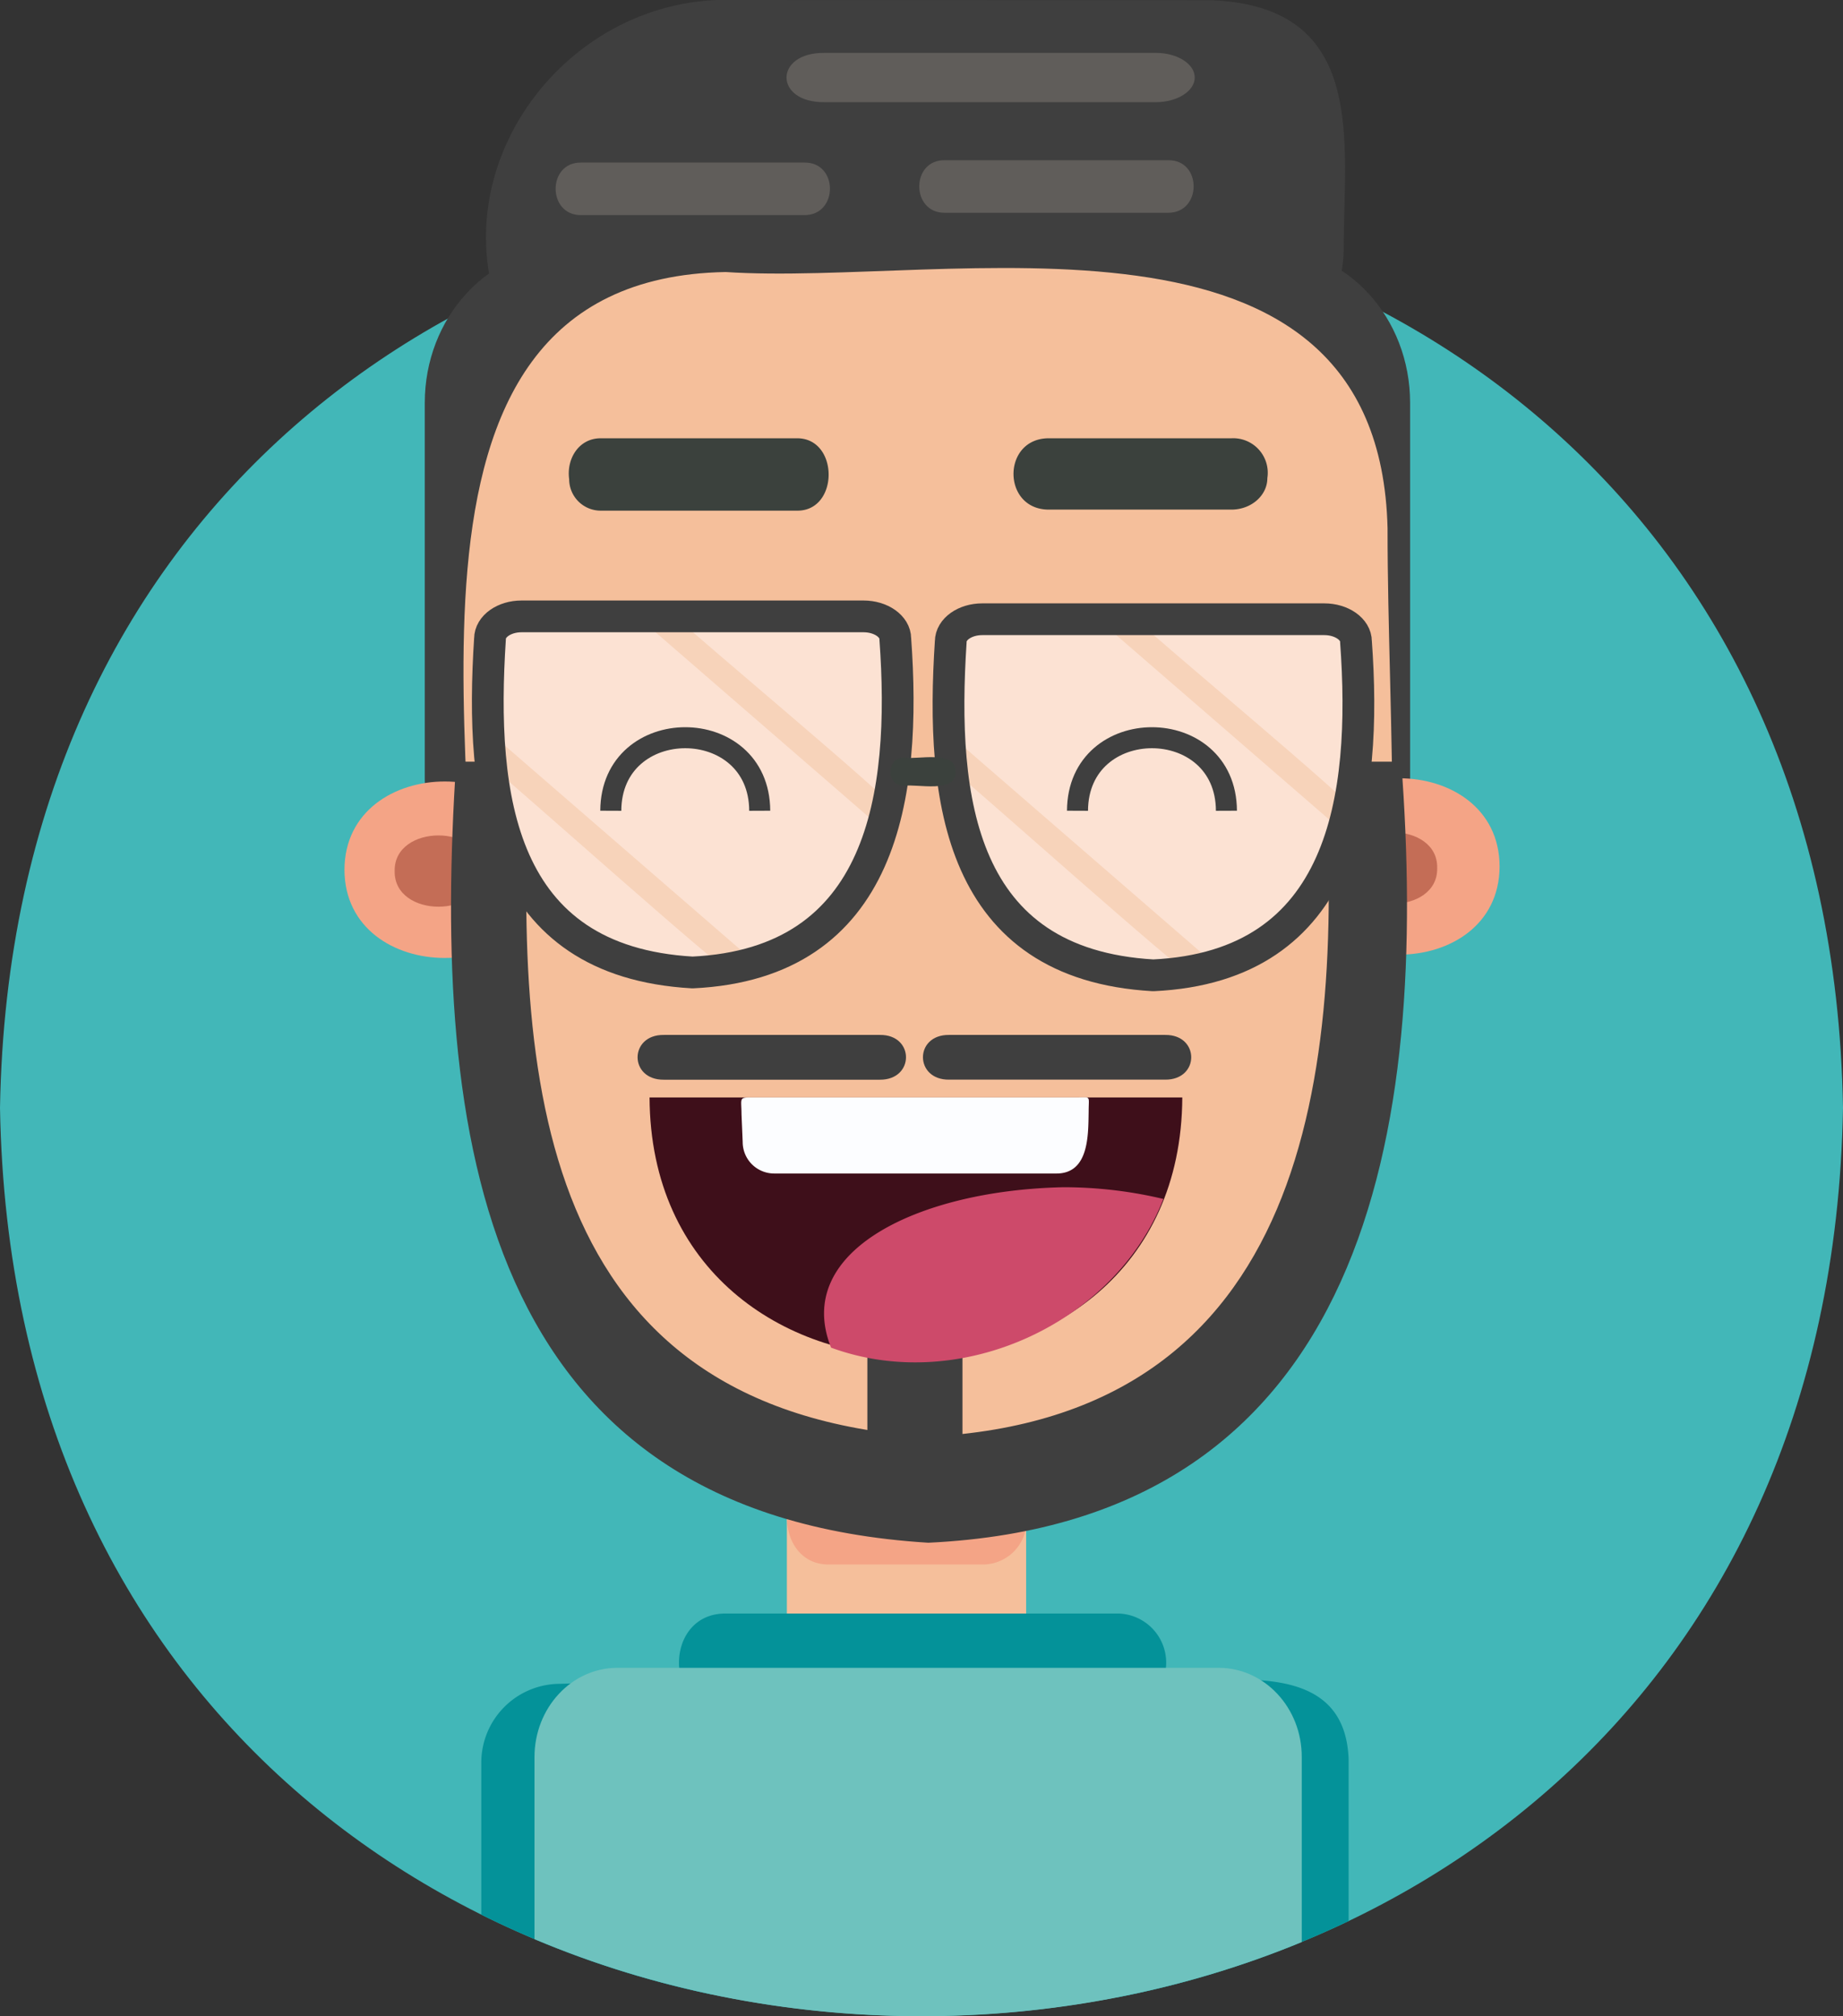 <svg xmlns="http://www.w3.org/2000/svg" viewBox="0 0 315.68 345.39"><rect x="0" y="0" width="315.68" height="345.39" fill="#333333" stroke="none"/><defs><style>.cls-1{fill:#42b7b8;}.cls-2{fill:#3f3f3f;}.cls-3{fill:#f4a486;}.cls-4{fill:#c46d56;}.cls-5{fill:#f5bf9b;}.cls-6{fill:#605d5a;}.cls-7{fill:#3b413d;}.cls-8{fill:#fce2d3;}.cls-9{fill:#f7d3ba;}.cls-10,.cls-16{fill:none;stroke:#3f3f3f;stroke-linejoin:round;}.cls-10{stroke-width:5.44px;}.cls-11{fill:#049299;}.cls-12{fill:#6ec2be;}.cls-13{fill:#3e0f1a;}.cls-14{fill:#cd4a6a;}.cls-15{fill:#fcfdff;}.cls-16{stroke-width:3.6px;}</style></defs><g id="Capa_2" data-name="Capa 2"><g id="Capa_1-2" data-name="Capa 1"><path class="cls-1" d="M315.68,189.78C312.14,397.26,3.52,397.23,0,189.77,3.55-17.7,312.17-17.67,315.68,189.78Z"/><path class="cls-2" d="M96.9,42.61H217.39c13.34,0,24.14,11.82,24.14,26.4v64.51c0,14.58-10.8,26.39-24.14,26.39H96.9c-13.33,0-24.14-11.81-24.14-26.39V69C72.76,54.43,83.57,42.61,96.9,42.61Z"/><path class="cls-3" d="M222.56,148.43c.07,20.14,34.22,20.14,34.3,0C256.79,128.29,222.63,128.29,222.56,148.43Z"/><path class="cls-3" d="M59,149c.08,20.14,34.23,20.14,34.3,0S59.07,128.8,59,149Z"/><path class="cls-4" d="M231.17,148.7c-.16,8.14,15.17,8.14,15,0C246.34,140.56,231,140.56,231.17,148.7Z"/><path class="cls-4" d="M67.6,149.22c-.15,8.14,15.17,8.14,15,0C82.77,141.08,67.45,141.08,67.6,149.22Z"/><path class="cls-2" d="M126.23,0C96.89-1.26,74.57,29.2,86.53,55.91l23.12.32c8,12.34,85.46,4.33,97.92,6.47,12.48,0,22.58-8.89,22.58-19.86,0-18.48,4.22-41.67-22.58-42.8Z"/><path class="cls-5" d="M124.3,46.6c-63.89,1.15-39.43,91.12-43.88,130.49C79.51,222.44,115,260.66,159,260.5c93.55-4.27,78.62-103.64,78.67-170C236.24,31.14,162.35,49.13,124.3,46.6Z"/><path class="cls-5" d="M170.27,251.2h-30a5.45,5.45,0,0,0-5.49,5.4v25.49a5.45,5.45,0,0,0,5.49,5.4h30a5.45,5.45,0,0,0,5.49-5.4V256.6A5.45,5.45,0,0,0,170.27,251.2Z"/><path class="cls-3" d="M168.45,252.07H142.09c-9.72-.14-9.71,16.09,0,15.94h26.36a7.52,7.52,0,0,0,7.31-8.63A7.32,7.32,0,0,0,168.45,252.07Z"/><path class="cls-2" d="M226.77,130.48c3.69,53.5-2.54,112.43-68,115.65C91.9,241.61,87.81,185,90.84,130.48H78.14c-4.2,63.87,4,129.06,80.87,133.8,75.54-3.59,85.77-70.92,81-133.8Z"/><rect class="cls-2" x="148.57" y="228.86" width="16.29" height="22.34"/><path class="cls-2" d="M150.71,177.29h-37c-6-.07-6,7.73,0,7.67h37C156.68,185,156.67,177.22,150.71,177.29Z"/><path class="cls-2" d="M199.57,177.29h-37c-6-.07-5.95,7.73,0,7.66h37C205.54,185,205.52,177.22,199.57,177.29Z"/><path class="cls-6" d="M99.53,27.85H137.8c5.8-.08,5.82,9,0,9H99.53C93.73,36.9,93.71,27.77,99.53,27.85Z"/><path class="cls-6" d="M141.19,9.06H198c3.66,0,6.64,1.89,6.64,4.22s-3,4.22-6.64,4.22H141.19C132.58,17.58,132.55,9,141.19,9.06Z"/><path class="cls-6" d="M161.82,27.45H200.1c5.8-.09,5.81,9,0,9H161.82C156,36.49,156,27.36,161.82,27.45Z"/><path class="cls-7" d="M136.47,75.08H102.89c-3.78,0-5.88,3.55-5.4,7a5.4,5.4,0,0,0,5.4,5.4h33.58C143.76,87.61,143.75,75,136.47,75.08Z"/><path class="cls-7" d="M210.92,75.08H179.79c-8.26-.14-8.25,12.36,0,12.22h31.13c3.4,0,6.16-2.42,6.16-5.4A5.92,5.92,0,0,0,210.92,75.08Z"/><path class="cls-8" d="M147.65,105.9H89.07c-3,0-5.41,1.72-5.41,3.82-1.77,27.16,1.5,55.27,34.69,57.17,32.77-1.54,36.68-30.37,34.73-57.17C153.08,107.62,150.64,105.9,147.65,105.9Z"/><path class="cls-8" d="M226.92,105.9H168.35c-3,0-5.41,1.72-5.41,3.82-1.78,27.17,1.5,55.27,34.69,57.18,32.77-1.55,36.67-30.37,34.73-57.18C232.36,107.62,229.91,105.9,226.92,105.9Z"/><path class="cls-9" d="M164.34,127.3l.11,5.73c.4,0,39.05,34.58,39.55,33.9,0-.24,2.95-2.91,2.39-3.19Z"/><path class="cls-9" d="M196.07,107.38l-6.34.14,39.16,33.93c.38.52,2.53-2.77,2.81-2.82C232.26,138,196.12,107.81,196.07,107.38Z"/><line class="cls-9" x1="189.62" y1="101.79" x2="196.07" y2="107.38"/><path class="cls-9" d="M85.42,126.81l.11,5.72c.41,0,39.05,34.58,39.55,33.91,0-.25,3-2.91,2.39-3.19Z"/><path class="cls-9" d="M117.45,107.15l-6.64-.12L150,141c.38.52,2.53-2.78,2.81-2.82C153.35,137.53,117.51,107.58,117.45,107.15Z"/><line class="cls-9" x1="110.7" y1="101.3" x2="117.45" y2="107.15"/><path class="cls-10" d="M226.83,106.08H168.26c-3,0-5.41,1.72-5.41,3.83-1.78,27.16,1.49,55.27,34.68,57.17,32.77-1.54,36.68-30.37,34.73-57.17C232.27,107.8,229.82,106.08,226.83,106.08Z"/><path class="cls-11" d="M191.62,276.41H124.39c-10.8-.16-10.77,17,0,16.83h67.23a8.42,8.42,0,0,0,0-16.83Z"/><path class="cls-11" d="M204.88,287.85a13.5,13.5,0,0,0-13.5,13.5v40.81A165.07,165.07,0,0,0,231,329.09V301.36C230.44,286.37,215.84,287.53,204.88,287.85Z"/><path class="cls-11" d="M95.94,288.45A13.5,13.5,0,0,0,82.44,302V328a164.44,164.44,0,0,0,39.64,13.7V302C121.5,287,106.9,288.13,95.94,288.45Z"/><path class="cls-12" d="M208.75,285.71h-103c-7.84,0-14.2,6.85-14.2,15.3v31.18c41.3,17.44,90,17.61,131.42.5V301C223,292.56,216.59,285.71,208.75,285.71Z"/><path class="cls-10" d="M147.91,105.59H89.34c-3,0-5.41,1.72-5.41,3.83-1.77,27.16,1.5,55.27,34.69,57.17,32.77-1.55,36.67-30.37,34.73-57.17C153.35,107.31,150.9,105.59,147.91,105.59Z"/><path class="cls-7" d="M154.87,129.79c-3.13,0-3.12,4.87,0,4.83,2.1-.39,8.94,1.4,8.8-2.41C163.8,128.39,157,130.19,154.87,129.79Z"/><path class="cls-13" d="M202.51,188c-.27,59.33-91,59.29-91.25,0"/><path class="cls-14" d="M182.19,203.38c-24.67.5-46.46,10.85-39.84,27.48,22.2,8.15,48.68-4.26,56.92-25.47A73.84,73.84,0,0,0,182.19,203.38Z"/><path class="cls-15" d="M129.4,188,184,188c3,.05,2.47-.54,2.47,2.44-.07,4.08.06,10.7-5.66,10.59H132.61a5.4,5.4,0,0,1-5.4-5.4l-.2-4.74C127,187.88,126.41,188,129.4,188Z"/><path class="cls-16" d="M104.62,138.89c.07-16.69,25.44-16.68,25.51,0"/><path class="cls-16" d="M184.56,138.89c.07-16.69,25.44-16.68,25.51,0"/></g></g></svg>